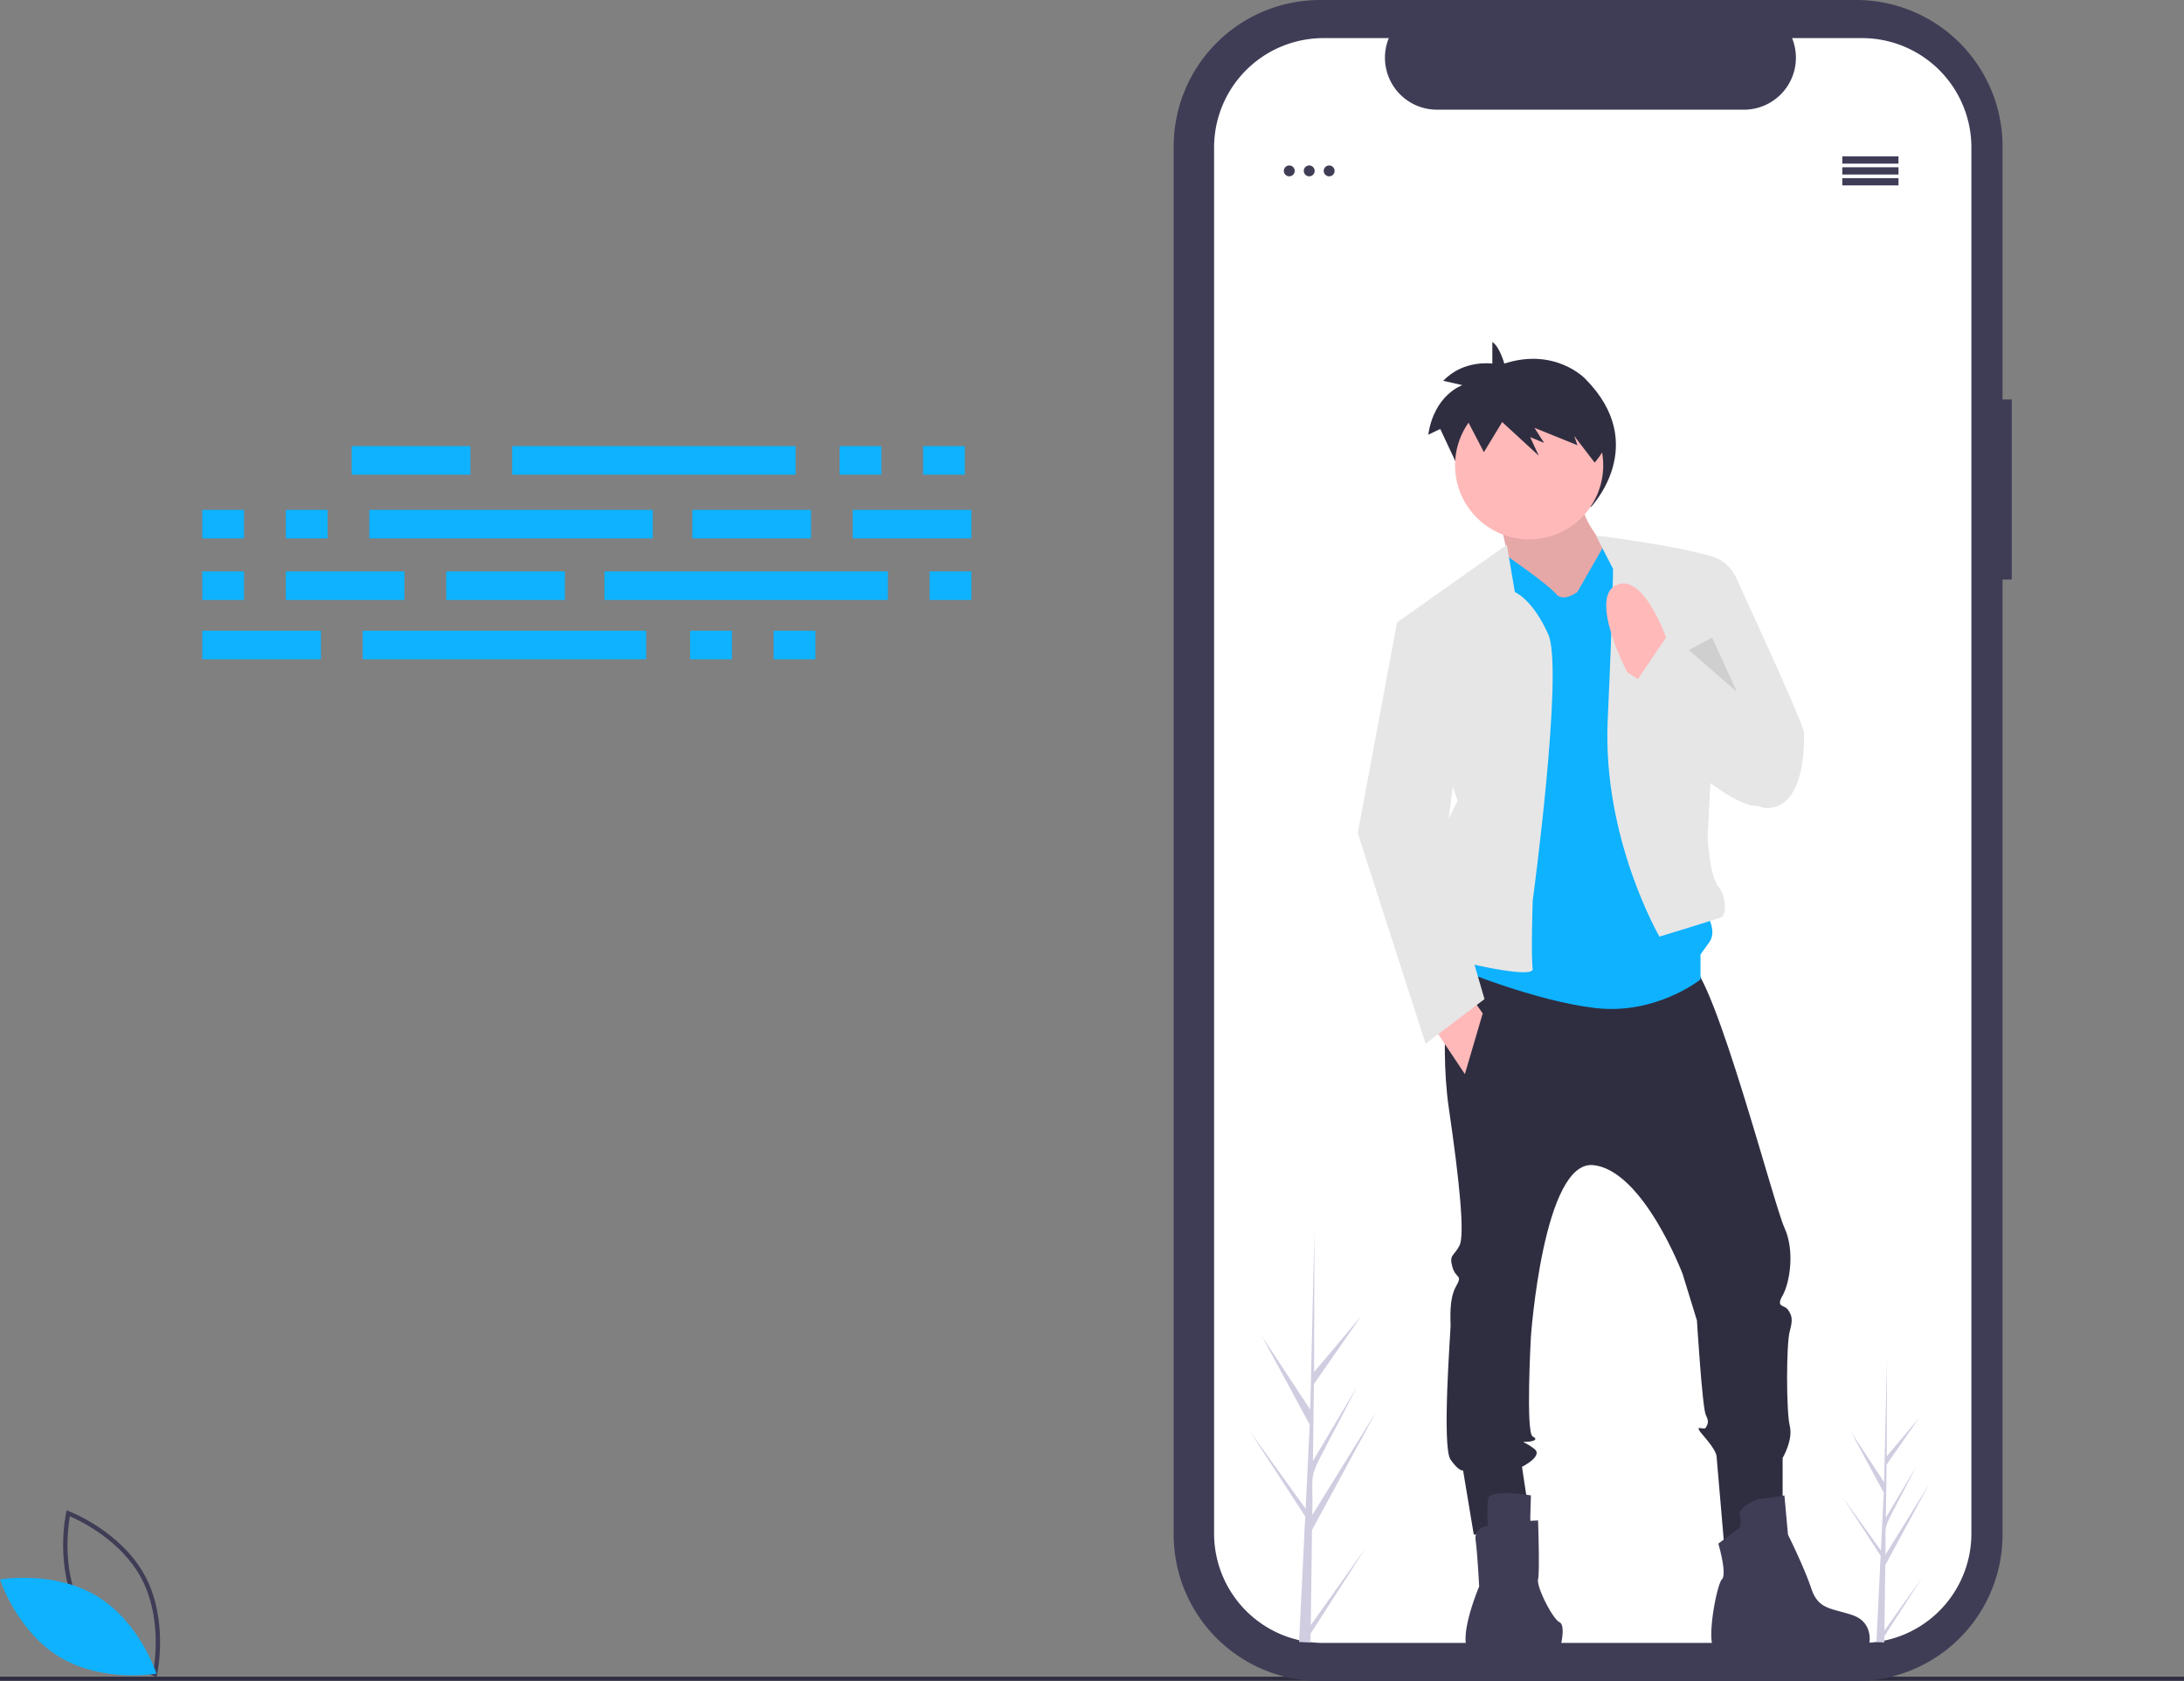 <svg xmlns="http://www.w3.org/2000/svg" width="874.576" height="673.081" viewBox="0 0 874.576 673.081">
  <rect x="0" y="0" width="874.576" height="673.081" fill="#808080" stroke="none"/>
  <g id="Group_14" data-name="Group 14" transform="translate(-203 -155.811)">
    <rect id="Rectangle_22" data-name="Rectangle 22" width="874.576" height="1.627" transform="translate(203 827.148)" fill="#2f2e41"/>
    <path id="Path_96" data-name="Path 96" d="M778.38,237.352h-3.7V136.04A58.637,58.637,0,0,0,716.045,77.4H501.4a58.637,58.637,0,0,0-58.637,58.637V691.847A58.637,58.637,0,0,0,501.4,750.484H716.045a58.637,58.637,0,0,0,58.637-58.637V309.468h3.7Z" transform="translate(230.236 78.408)" fill="#3f3d56"/>
    <path id="Path_97" data-name="Path 97" d="M763.516,137.688v554.99a43.792,43.792,0,0,1-43.791,43.791H504.051a43.792,43.792,0,0,1-43.791-43.791V137.688A43.792,43.792,0,0,1,504.05,93.9h26.165a20.815,20.815,0,0,0,19.265,28.661H672.447A20.815,20.815,0,0,0,691.711,93.9h28.014a43.792,43.792,0,0,1,43.791,43.791Z" transform="translate(228.921 77.169)" fill="#fff"/>
    <g id="Group_11" data-name="Group 11" transform="translate(746.713 292.765)">
      <path id="Path_66" data-name="Path 66" d="M770.621,178.331s-1.918-6.9-4.8-8.631v8.631s-11.508-1.726-19.66,6.9l7.672,1.726s-11.269,3.74-13.666,19.851l4.8-2.3,12.947,27.619,8.152-14.96,16.3,16.686-3.836-9.206,6.234,2.877-4.316-7.48,19.181,8.631-1.439-4.6,7.028,11.776s24.141-25.01-2.233-51.478C802.988,184.373,791,171.714,770.621,178.331Z" transform="translate(-711.934 -169.701)" fill="#2f2e41"/>
      <path id="Path_67" data-name="Path 67" d="M773.81,251s7.148,27.164,5,30.738,20.73,22.875,20.73,22.875l22.16-4.289,1.43-30.738s-20.016-17.156-15.726-30.023Z" transform="translate(-717.337 -180.921)" fill="#ffb9b9"/>
      <path id="Path_68" data-name="Path 68" d="M773.81,251s7.148,27.164,5,30.738,20.73,22.875,20.73,22.875l22.16-4.289,1.43-30.738s-20.016-17.156-15.726-30.023Z" transform="translate(-717.337 -180.921)" opacity="0.1"/>
      <path id="Path_69" data-name="Path 69" d="M751.089,457.578s-5.719,35.742-1.43,65.05,6.434,50.753,4.289,55.042-4.289,3.574-2.859,8.578,4.289,2.859,1.43,7.863-2.144,13.582-2.144,15.726-3.574,48.609,0,53.613,5,4.289,5,4.289l4.289,25.734,22.875-3.574-3.574-23.59s8.578-4.289,5-7.148-5.719-2.859-3.574-2.859,5.719-.715,2.859-2.145-.715-40.031-.715-40.031,5-70.769,25.019-68.624S843.3,589.108,843.3,589.108l5.719,18.586s2.144,35.027,3.574,37.886.715,3.574,0,5-5.719-2.145-.715,3.574,5,7.863,5,7.863l3.217,37.529L883.334,684.9v-22.16s4.289-7.148,2.859-12.867-1.43-32.883,0-37.886.715-6.434-.715-8.578-5-.715-2.145-5.719,5-17.871.715-27.164-27.879-100.792-37.886-105.8S751.089,457.578,751.089,457.578Z" transform="translate(-713.202 -215.934)" fill="#2f2e41"/>
      <path id="Path_70" data-name="Path 70" d="M784.129,719.694s-16.441-2.859-17.156,1.43a48.947,48.947,0,0,0,0,10.722s-5.719.715-5,5.719,1.43,18.586,1.43,18.586-8.935,21.088-3.932,26.092c.05.05,9.871-.357,15.516-.357h20.583s2.859-10.008,0-11.437-9.293-14.3-8.578-17.156,0-23.59,0-23.59l-3.157.178Z" transform="translate(-714.789 -257.881)" fill="#3f3d56"/>
      <path id="Path_71" data-name="Path 71" d="M886.594,732.74l-8.578,6.434s3.574,12.152,1.43,14.3-6.791,26.807-2.5,28.236,30.738-.715,30.738-.715,29.666,1.072,30.38-.357,2.145-10.008-6.433-12.867-13.582-2.144-16.441-10.723-9.293-21.445-9.293-21.445l-1.43-15.726s-8.578,1.43-10.008,1.43-8.578,3.574-7.863,6.434A9.728,9.728,0,0,1,886.594,732.74Z" transform="translate(-733.618 -258.06)" fill="#3f3d56"/>
      <ellipse id="Ellipse_12" data-name="Ellipse 12" cx="29.666" cy="29.666" rx="29.666" ry="29.666" transform="translate(38.959 19.686)" fill="#ffb9b9"/>
      <path id="Path_72" data-name="Path 72" d="M802.117,285.32l10.723-18.742s25.019-1.274,26.449,1.586,13.582,144.4,13.582,144.4,5.719,7.863,2.144,12.867l-3.574,5v10.008s-17.871,14.3-42.175,11.437-55.042-15.726-55.042-15.726l6.434-40.031-.715-117.948,14.4-7.02s16.335,11.309,19.194,14.883S802.117,285.32,802.117,285.32Z" transform="translate(-714.191 -185.214)" fill="#0eb2ff"/>
      <path id="Path_73" data-name="Path 73" d="M772.447,285.335l-3.217-18.943-43.963,31.1,24.3,71.484s-15.012,27.164-12.152,37.172,4.289,25.019,4.289,25.019,38.6,10.008,37.886,5,0-27.164,0-27.164,12.5-92.574,6.249-106.691S772.447,285.335,772.447,285.335Z" transform="translate(-709.541 -185.229)" fill="#e6e6e6"/>
      <path id="Path_74" data-name="Path 74" d="M827.013,275.355l-6.791-13.225c0-.414,48.249,6.26,50.4,10.365L864.9,382.581s.715,15.726,4.289,20.015,2.859,11.437,1.43,12.152-25.019,7.863-25.019,7.863-22.875-39.316-20.73-86.5S827.013,275.355,827.013,275.355Z" transform="translate(-724.791 -184.542)" fill="#e6e6e6"/>
      <path id="Path_75" data-name="Path 75" d="M869.768,275.025l7.571-1.612a16.011,16.011,0,0,1,6.726,7.33c2.145,5,27.164,58.617,27.164,62.191s.715,30.023-15.012,30.023-27.879-67.195-27.879-67.195Z" transform="translate(-732.518 -186.357)" fill="#e6e6e6"/>
      <path id="Path_76" data-name="Path 76" d="M624.055,388.761l12.867,19.3,7.148-24.3-5-7.148Z" transform="translate(-594.031 -114.95)" fill="#ffb9b9"/>
      <path id="Path_77" data-name="Path 77" d="M610.447,199.337l-6.433-.714-15.727,84.35,27.164,84.351,23.59-17.871L622.6,292.981l5.718-43.605Z" transform="translate(-588.287 -86.365)" fill="#e6e6e6"/>
      <path id="Path_78" data-name="Path 78" d="M814.389,213.785c-3.928-14.318-16.212-24.768-30.767-24.768a31.329,31.329,0,0,0-25.655,13.814l7.34,14.066,7.319-12.066,14.637,13.458-3.444-7.425,5.6,2.32-3.875-6.033,17.22,6.961-1.292-3.713,8.18,10.674A32.176,32.176,0,0,0,814.389,213.785Z" transform="translate(-714.793 -172.803)" fill="#2f2e41"/>
      <path id="Path_79" data-name="Path 79" d="M746.261,210.865l19.261,16.793-9.968-21.8Z" transform="translate(-613.658 -87.527)" opacity="0.1"/>
      <path id="Path_81" data-name="Path 81" d="M849.948,309.03s-9.293-28.594-20.73-23.59,4.289,35.027,4.289,35.027l10.008,6.434Z" transform="translate(-725.566 -188.194)" fill="#ffb9b9"/>
      <path id="Path_82" data-name="Path 82" d="M900.48,349.566,850.441,310.25,832.57,336.7s47.179,50.039,57.9,40.031S900.48,349.566,900.48,349.566Z" transform="translate(-726.774 -192.273)" fill="#e6e6e6"/>
    </g>
    <g id="Group_13" data-name="Group 13" transform="translate(-7.7 -11.931)">
      <rect id="Rectangle_55" data-name="Rectangle 55" width="47.52" height="11.44" transform="translate(351.54 346.369)" fill="#0eb2ff"/>
      <rect id="Rectangle_56" data-name="Rectangle 56" width="16.72" height="11.44" transform="translate(546.9 346.369)" fill="#0eb2ff"/>
      <rect id="Rectangle_57" data-name="Rectangle 57" width="16.72" height="11.44" transform="translate(580.34 346.369)" fill="#0eb2ff"/>
      <rect id="Rectangle_58" data-name="Rectangle 58" width="113.52" height="11.44" transform="translate(415.78 346.369)" fill="#0eb2ff"/>
      <rect id="Rectangle_59" data-name="Rectangle 59" width="47.52" height="11.44" transform="translate(291.7 420.289)" fill="#0eb2ff"/>
      <rect id="Rectangle_60" data-name="Rectangle 60" width="16.72" height="11.44" transform="translate(487.06 420.289)" fill="#0eb2ff"/>
      <rect id="Rectangle_61" data-name="Rectangle 61" width="16.72" height="11.44" transform="translate(520.5 420.289)" fill="#0eb2ff"/>
      <rect id="Rectangle_62" data-name="Rectangle 62" width="113.52" height="11.44" transform="translate(355.94 420.289)" fill="#0eb2ff"/>
      <rect id="Rectangle_63" data-name="Rectangle 63" width="47.52" height="11.44" transform="translate(487.94 371.889)" fill="#0eb2ff"/>
      <rect id="Rectangle_64" data-name="Rectangle 64" width="47.52" height="11.44" transform="translate(552.18 371.889)" fill="#0eb2ff"/>
      <rect id="Rectangle_66" data-name="Rectangle 66" width="16.72" height="11.44" transform="translate(291.7 371.889)" fill="#0eb2ff"/>
      <rect id="Rectangle_67" data-name="Rectangle 67" width="16.72" height="11.44" transform="translate(325.14 371.889)" fill="#0eb2ff"/>
      <rect id="Rectangle_68" data-name="Rectangle 68" width="113.52" height="11.44" transform="translate(358.58 371.889)" fill="#0eb2ff"/>
      <rect id="Rectangle_69" data-name="Rectangle 69" width="47.52" height="11.44" transform="translate(436.9 407.969) rotate(180)" fill="#0eb2ff"/>
      <rect id="Rectangle_70" data-name="Rectangle 70" width="47.52" height="11.44" transform="translate(372.66 407.969) rotate(180)" fill="#0eb2ff"/>
      <rect id="Rectangle_71" data-name="Rectangle 71" width="16.72" height="11.44" transform="translate(308.42 407.969) rotate(180)" fill="#0eb2ff"/>
      <rect id="Rectangle_73" data-name="Rectangle 73" width="16.72" height="11.44" transform="translate(599.7 407.969) rotate(180)" fill="#0eb2ff"/>
      <rect id="Rectangle_74" data-name="Rectangle 74" width="113.52" height="11.44" transform="translate(566.26 407.969) rotate(180)" fill="#0eb2ff"/>
    </g>
    <path id="Path_156" data-name="Path 156" d="M138.423,692.261l-.94-.352c-.207-.078-20.767-7.955-30.4-25.817s-4.916-39.37-4.867-39.584l.222-.979.94.352c.207.078,20.767,7.955,30.4,25.817s4.916,39.37,4.867,39.584Zm-29.8-27c8.143,15.1,24.391,22.844,28.507,24.611.783-4.412,3.237-22.255-4.9-37.342s-24.389-22.84-28.507-24.611C102.944,632.333,100.491,650.173,108.626,665.26Z" transform="translate(127.262 135.024)" fill="#3f3d56"/>
    <path id="Path_157" data-name="Path 157" d="M110.864,663.651c17.309,10.414,23.975,31.1,23.975,31.1s-21.4,3.8-38.706-6.613-23.975-31.1-23.975-31.1S93.555,653.237,110.864,663.651Z" transform="translate(130.843 131.199)" fill="#0eb2ff"/>
    <path id="Path_158" data-name="Path 158" d="M986.852,639.131l22-30.948-22.048,34.338-.048,3.546q-2.32-.043-4.592-.2c0-.805,2.288-45.086,2.218-45.888.107-.029.209-4.188.253-4.37l-22.32-34.284,22.376,31.061.059.912,1.69-34.4-19.126-35.44,19.341,29.394c.012-.468,1.641-71.126,1.655-71.562,0,.232-.134,56.241-.134,56.477l18.855-22.356-18.922,27.2-.4,30.8L1005.3,543.8c-22.01,43.224-17.083,28.071-17.867,51.271l25.527-41.225-25.609,47.2Z" transform="translate(-258.957 167.384)" fill="#d0cde1"/>
    <path id="Path_188" data-name="Path 188" d="M979.2,589.923l15.144-21.3-15.174,23.633-.033,2.44q-1.6-.029-3.16-.136c0-.554,1.575-31.03,1.527-31.582.074-.02.144-2.882.174-3.007l-15.361-23.6,15.4,21.377.04.628,1.163-23.678-13.164-24.391,13.311,20.23c.008-.322,1.13-48.952,1.139-49.252,0,.159-.093,38.708-.092,38.87l12.977-15.387-13.023,18.72-.278,21.2,12.1-20.382c-15.148,29.749-11.757,19.319-12.3,35.287l17.569-28.373L979.545,563.71Z" transform="translate(-21.583 218.754)" fill="#d0cde1"/>
    <ellipse id="Ellipse_14" data-name="Ellipse 14" cx="2.178" cy="2.178" rx="2.178" ry="2.178" transform="translate(717.106 222.058)" fill="#3f3d56"/>
    <ellipse id="Ellipse_15" data-name="Ellipse 15" cx="2.178" cy="2.178" rx="2.178" ry="2.178" transform="translate(725.092 222.058)" fill="#3f3d56"/>
    <ellipse id="Ellipse_16" data-name="Ellipse 16" cx="2.178" cy="2.178" rx="2.178" ry="2.178" transform="translate(733.079 222.058)" fill="#3f3d56"/>
    <rect id="Rectangle_24" data-name="Rectangle 24" width="22.508" height="2.904" transform="translate(940.736 218.428)" fill="#3f3d56"/>
    <rect id="Rectangle_25" data-name="Rectangle 25" width="22.508" height="2.904" transform="translate(940.736 222.784)" fill="#3f3d56"/>
    <rect id="Rectangle_26" data-name="Rectangle 26" width="22.508" height="2.904" transform="translate(940.736 227.141)" fill="#3f3d56"/>
  </g>
</svg>
